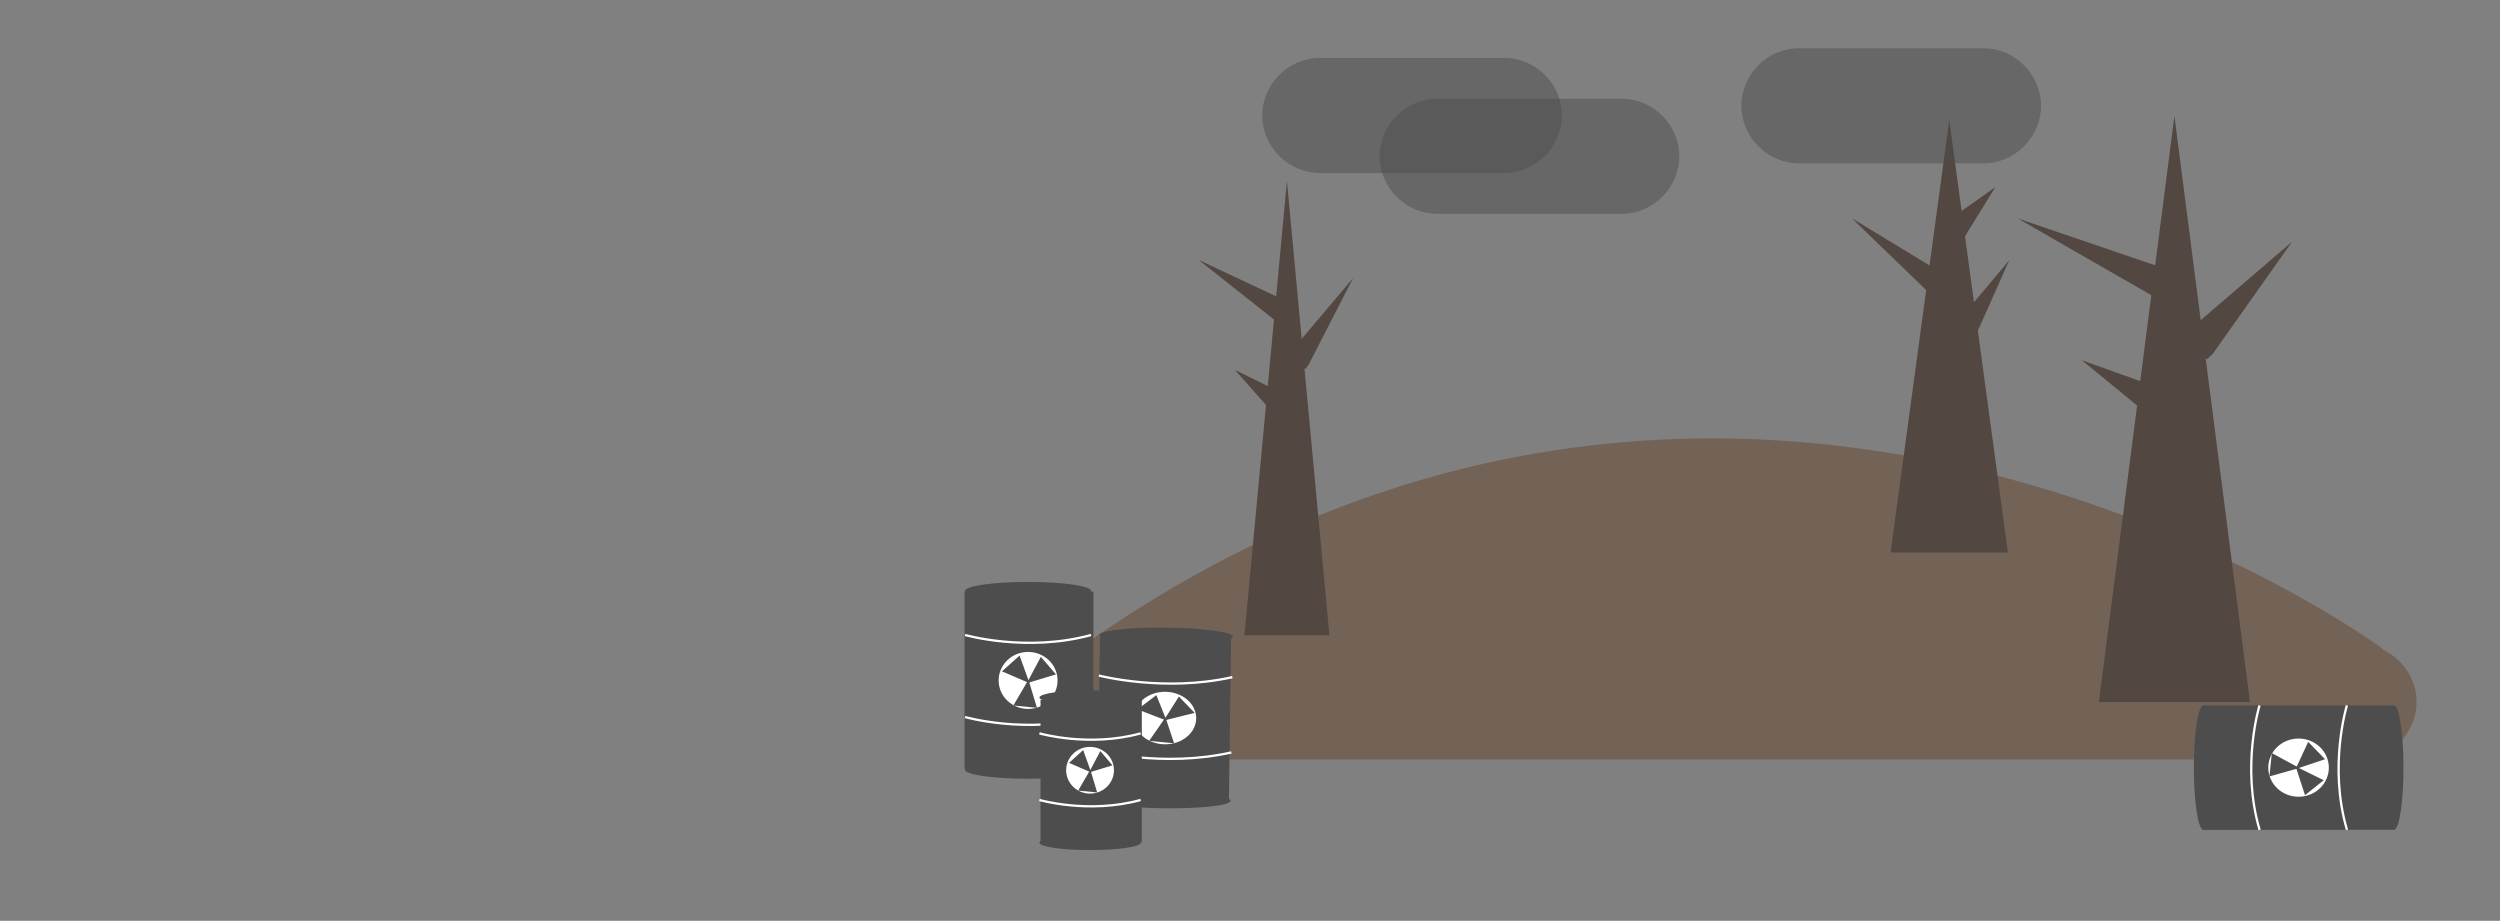 <?xml version="1.0" encoding="iso-8859-1"?>
<!-- Generator: Adobe Illustrator 17.1.0, SVG Export Plug-In . SVG Version: 6.00 Build 0)  -->
<!DOCTYPE svg PUBLIC "-//W3C//DTD SVG 1.1//EN" "http://www.w3.org/Graphics/SVG/1.1/DTD/svg11.dtd">
<svg version="1.1" id="Layer_1" xmlns="http://www.w3.org/2000/svg" xmlns:xlink="http://www.w3.org/1999/xlink" x="0px" y="0px"
	 viewBox="0 0 1086 400" style="enable-background:new 0 0 1086 400;" xml:space="preserve">
<rect x="0" y="0" width="1086" height="400" fill="#808080" stroke="none"/>
<g>
	<path style="fill:#736357;" d="M468.211,282h567.099C1035.31,282,757.419,76,468.211,282z"/>
	<g>
		<g>
			<path style="fill:#736357;" d="M475.793,329.927c27.108,0,54.215,0,81.323,0c60.39,0,120.781,0,181.171,0
				c62.274,0,124.549,0,186.823,0c32.759,0,65.519,0,98.278,0c0.457,0,0.913,0,1.37,0c13.628,0,25-11.372,25-25s-11.372-25-25-25
				c-27.108,0-54.215,0-81.323,0c-60.39,0-120.781,0-181.171,0c-62.274,0-124.549,0-186.823,0c-32.759,0-65.519,0-98.278,0
				c-0.457,0-0.913,0-1.37,0c-13.628,0-25,11.372-25,25S462.165,329.927,475.793,329.927L475.793,329.927z"/>
		</g>
	</g>
</g>
<g>
	<polygon style="fill:#534741;" points="911.753,305 977.382,305 944.567,50.371 	"/>
	<polyline style="fill:#534741;" points="947.379,119.619 938.383,130.451 876.523,94.904 943.988,117.911 	"/>
	<polyline style="fill:#534741;" points="958.825,156.006 944.577,148.867 995.679,105.001 961.3,153.59 	"/>
	<polyline style="fill:#534741;" points="945.904,171.907 935.503,182.032 904.378,156.497 944.11,170.715 	"/>
</g>
<g>
	<polygon style="fill:#534741;" points="821.268,240 872.25,240 846.759,52.149 	"/>
	<polyline style="fill:#534741;" points="851.461,105.188 840.393,99.921 866.732,81.321 852.681,104.13 	"/>
	<polyline style="fill:#534741;" points="850.056,123.031 840.168,129.345 804.433,94.794 848.027,121.307 	"/>
	<polyline style="fill:#534741;" points="854.188,153.6 841.963,149.789 872.845,113.015 855.63,151.607 	"/>
</g>
<g>
	<polygon style="fill:#534741;" points="540.581,276 577.508,276 559.045,78.667 	"/>
	<polyline style="fill:#534741;" points="560.627,132.102 555.565,140.496 520.759,112.948 558.719,130.778 	"/>
	<polyline style="fill:#534741;" points="567.067,160.301 559.05,154.768 587.803,120.773 568.46,158.429 	"/>
	<polyline style="fill:#534741;" points="559.797,172.624 553.945,180.471 536.432,160.682 558.787,171.7 	"/>
</g>
<g>
	<g>
		<path style="fill:#4D4D4D;" d="M535.571,276.567c-0.027,1.974-13.023,3.419-29.029,3.228c-16.006-0.191-28.959-1.946-28.932-3.92
			s13.023-3.419,29.029-3.228C522.644,272.838,535.598,274.593,535.571,276.567z"/>
		<polygon style="fill:#4D4D4D;" points="533.84,347.531 476.867,346.852 477.816,276.733 534.788,277.413 		"/>
		<path style="fill:#4D4D4D;" d="M534.606,347.887c-0.027,1.974-13.023,3.419-29.029,3.228c-16.006-0.191-28.959-1.946-28.932-3.92
			s13.023-3.419,29.029-3.228C521.679,344.158,534.633,345.913,534.606,347.887z"/>
	</g>
	<path style="fill:none;stroke:#FFFFFF;stroke-miterlimit:10;" d="M477.372,293.465c0,0,28.256,7.361,57.961,0.692"/>
	<path style="fill:none;stroke:#FFFFFF;stroke-miterlimit:10;" d="M476.929,326.174c0,0,28.256,7.361,57.961,0.692"/>
	<path style="fill:#FFFFFF;stroke:#FFFFFF;stroke-miterlimit:10;" d="M519.128,312.076c-0.081,6.021-5.977,10.833-13.168,10.748
		c-7.191-0.086-12.954-5.037-12.873-11.058s5.977-10.833,13.168-10.748C513.446,301.104,519.209,306.055,519.128,312.076z"/>
	<g>
		<polygon style="fill:#4D4D4D;" points="502.318,301.957 494.141,308.165 506.751,313.038 		"/>
		<polygon style="fill:#4D4D4D;" points="518.948,309.669 512.102,302.575 505.517,313.007 		"/>
		<polygon style="fill:#4D4D4D;" points="499.196,321.833 510.039,322.89 506.273,311.628 		"/>
	</g>
</g>
<g>
	<g>
		<ellipse style="fill:#4D4D4D;" cx="446.605" cy="256.686" rx="27.376" ry="3.894"/>
		<rect x="419" y="257" style="fill:#4D4D4D;" width="56" height="77"/>
		<ellipse style="fill:#4D4D4D;" cx="446.605" cy="334.383" rx="27.376" ry="3.894"/>
	</g>
	<path style="fill:none;stroke:#FFFFFF;stroke-miterlimit:10;" d="M419.23,275.848c0,0,26.781,7.65,54.752,0"/>
	<path style="fill:none;stroke:#FFFFFF;stroke-miterlimit:10;" d="M419.23,311.481c0,0,26.781,7.65,54.752,0"/>
	<ellipse style="fill:#FFFFFF;stroke:#FFFFFF;stroke-miterlimit:10;" cx="446.605" cy="295.577" rx="12.299" ry="11.878"/>
	<g>
		<polygon style="fill:#4D4D4D;" points="442.899,284.773 435.255,291.641 447.228,296.786 		"/>
		<polygon style="fill:#4D4D4D;" points="458.705,292.957 452.148,285.319 446.061,296.768 		"/>
		<polygon style="fill:#4D4D4D;" points="440.204,306.464 450.459,307.474 446.758,295.256 		"/>
	</g>
</g>
<g>
	<g>
		<ellipse style="fill:#4D4D4D;" cx="473.517" cy="303.011" rx="21.993" ry="3.162"/>
		<rect x="452" y="304" style="fill:#4D4D4D;" width="44" height="62"/>
		<ellipse style="fill:#4D4D4D;" cx="473.517" cy="366.105" rx="21.993" ry="3.162"/>
	</g>
	<path style="fill:none;stroke:#FFFFFF;stroke-miterlimit:10;" d="M451.523,318.571c0,0,21.515,6.212,43.987,0"/>
	<path style="fill:none;stroke:#FFFFFF;stroke-miterlimit:10;" d="M451.523,347.508c0,0,21.515,6.212,43.987,0"/>
	<ellipse style="fill:#FFFFFF;stroke:#FFFFFF;stroke-miterlimit:10;" cx="473.517" cy="334.593" rx="9.881" ry="9.645"/>
	<g>
		<polygon style="fill:#4D4D4D;" points="470.539,325.819 464.398,331.396 474.017,335.574 		"/>
		<polygon style="fill:#4D4D4D;" points="483.237,332.465 477.97,326.263 473.08,335.559 		"/>
		<polygon style="fill:#4D4D4D;" points="468.374,343.433 476.612,344.254 473.639,334.332 		"/>
	</g>
</g>
<g>
	<g>
		
			<ellipse transform="matrix(7.386962e-004 1 -1 7.386962e-004 1372.593 -706.729)" style="fill:#4D4D4D;" cx="1039.922" cy="333.439" rx="27.028" ry="4.148"/>
		<polygon style="fill:#4D4D4D;" points="956.908,360.519 956.868,306.462 1039.863,306.411 1039.903,360.468 		"/>
		
			<ellipse transform="matrix(7.386962e-004 1 -1 7.386962e-004 1289.938 -623.911)" style="fill:#4D4D4D;" cx="957.155" cy="333.49" rx="27.028" ry="4.148"/>
	</g>
	<path style="fill:none;stroke:#FFFFFF;stroke-miterlimit:10;" d="M1019.489,306.423c0,0-8.13,26.446,0.04,54.057"/>
	<path style="fill:none;stroke:#FFFFFF;stroke-miterlimit:10;" d="M981.53,306.447c0,0-8.13,26.446,0.04,54.057"/>
	
		<ellipse transform="matrix(7.386962e-004 1 -1 7.386962e-004 1331.22 -665.274)" style="fill:#FFFFFF;stroke:#FFFFFF;stroke-miterlimit:10;" cx="998.493" cy="333.465" rx="12.143" ry="12.653"/>
	<g>
		<polygon style="fill:#4D4D4D;" points="1009.999,329.798 1002.677,322.256 997.205,334.08 		"/>
		<polygon style="fill:#4D4D4D;" points="1001.292,345.409 1009.424,338.93 997.224,332.928 		"/>
		<polygon style="fill:#4D4D4D;" points="986.891,327.152 985.822,337.277 998.835,333.615 		"/>
	</g>
</g>
<g style="opacity:0.5;">
	<g>
		<path style="fill:#4D4D4D;" d="M573.32,75.159c26.724,0,53.448,0,80.172,0c13.628,0,25-11.372,25-25s-11.372-25-25-25
			c-26.724,0-53.448,0-80.172,0c-13.628,0-25,11.372-25,25S559.692,75.159,573.32,75.159L573.32,75.159z"/>
	</g>
</g>
<g style="opacity:0.5;">
	<g>
		<path style="fill:#4D4D4D;" d="M624.31,92.885c26.724,0,53.448,0,80.172,0c13.628,0,25-11.372,25-25s-11.372-25-25-25
			c-26.724,0-53.448,0-80.172,0c-13.628,0-25,11.372-25,25S610.682,92.885,624.31,92.885L624.31,92.885z"/>
	</g>
</g>
<g style="opacity:0.5;">
	<g>
		<path style="fill:#4D4D4D;" d="M781.448,70.953c26.724,0,53.448,0,80.172,0c13.628,0,25-11.372,25-25s-11.372-25-25-25
			c-26.724,0-53.448,0-80.172,0c-13.628,0-25,11.372-25,25S767.82,70.953,781.448,70.953L781.448,70.953z"/>
	</g>
</g>
</svg>
